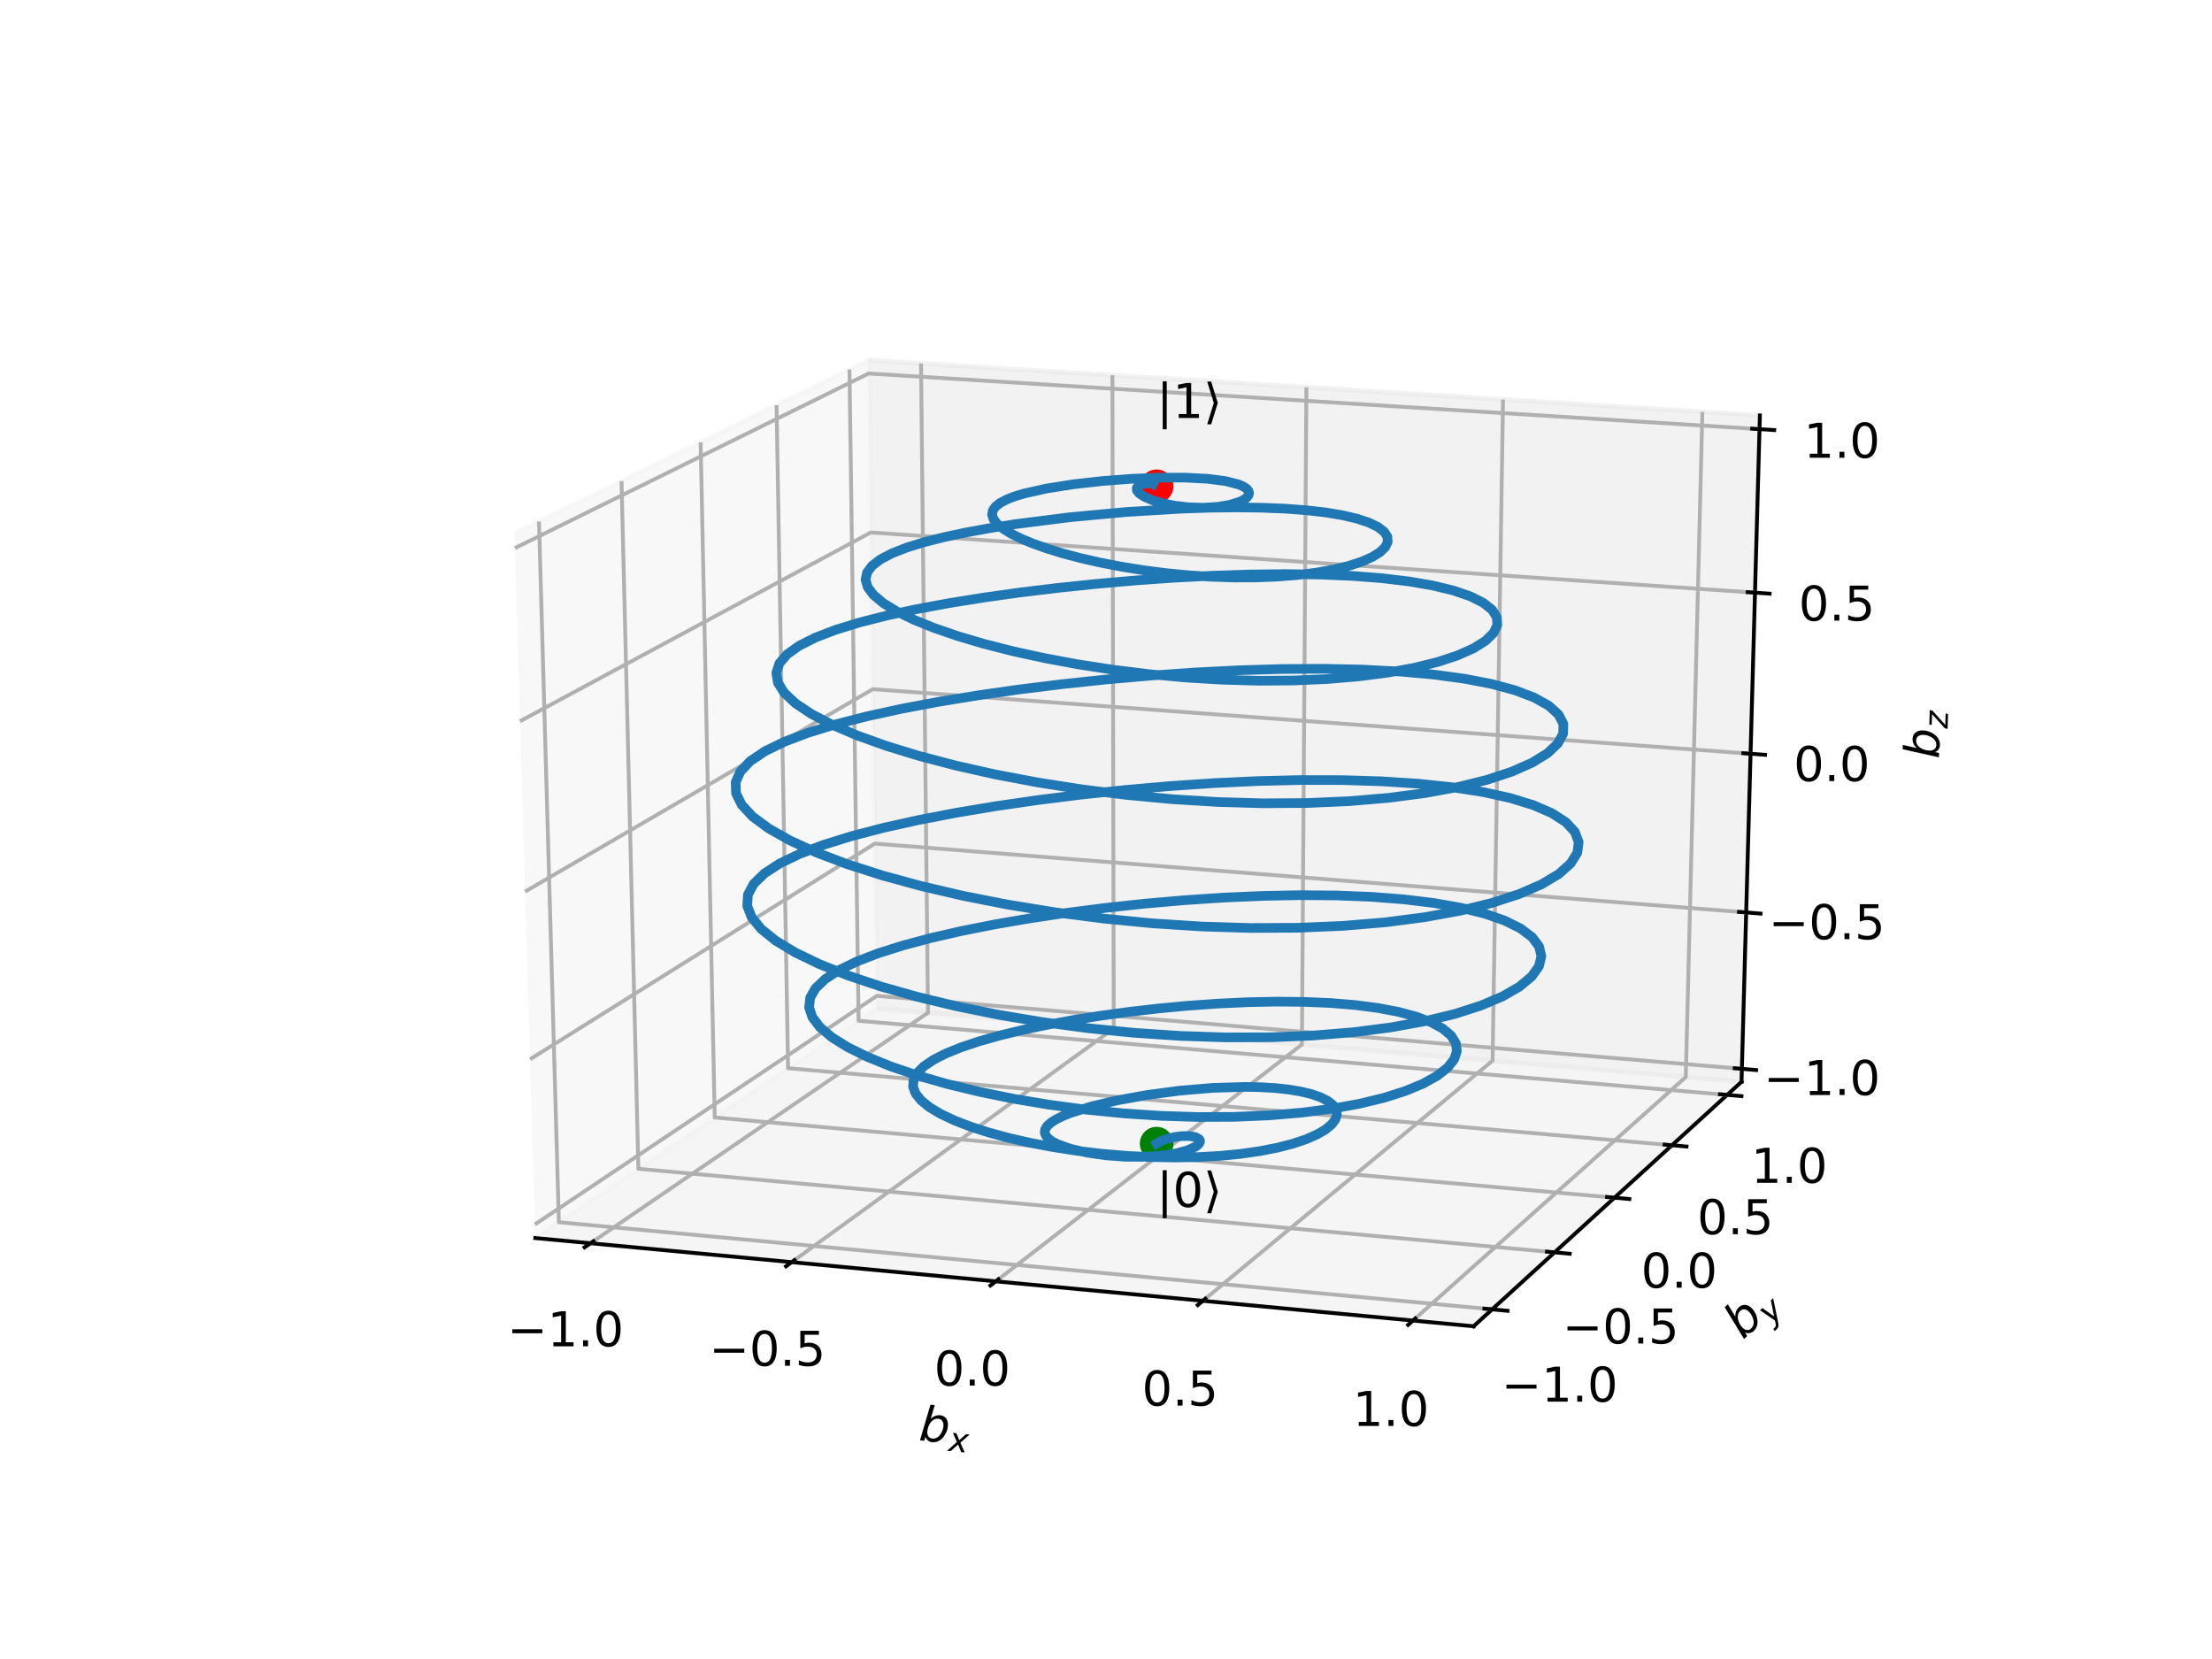 <?xml version="1.0" encoding="utf-8" standalone="no"?>
<!DOCTYPE svg PUBLIC "-//W3C//DTD SVG 1.1//EN"
  "http://www.w3.org/Graphics/SVG/1.1/DTD/svg11.dtd">
<!-- Created with matplotlib (https://matplotlib.org/) -->
<svg height="345.6pt" version="1.1" viewBox="0 0 460.8 345.6" width="460.8pt" xmlns="http://www.w3.org/2000/svg" xmlns:xlink="http://www.w3.org/1999/xlink">
 <defs>
  <style type="text/css">
*{stroke-linecap:butt;stroke-linejoin:round;}
  </style>
 </defs>
 <g id="figure_1">
  <g id="patch_1">
   <path d="M 0 345.6 
L 460.8 345.6 
L 460.8 0 
L 0 0 
z
" style="fill:#ffffff;"/>
  </g>
  <g id="patch_2">
   <path d="M 57.6 307.584 
L 414.72 307.584 
L 414.72 41.472 
L 57.6 41.472 
z
" style="fill:#ffffff;"/>
  </g>
  <g id="pane3d_1">
   <g id="patch_3">
    <path d="M 111.512 257.91 
L 182.694 210.081 
L 180.919 75.024 
L 107.18 111.146 
" style="fill:#f2f2f2;opacity:0.5;stroke:#f2f2f2;stroke-linejoin:miter;"/>
   </g>
  </g>
  <g id="pane3d_2">
   <g id="patch_4">
    <path d="M 182.694 210.081 
L 362.789 225.355 
L 366.615 86.537 
L 180.919 75.024 
" style="fill:#e6e6e6;opacity:0.5;stroke:#e6e6e6;stroke-linejoin:miter;"/>
   </g>
  </g>
  <g id="pane3d_3">
   <g id="patch_5">
    <path d="M 111.512 257.91 
L 306.971 276.288 
L 362.789 225.355 
L 182.694 210.081 
" style="fill:#ececec;opacity:0.5;stroke:#ececec;stroke-linejoin:miter;"/>
   </g>
  </g>
  <g id="axis3d_1">
   <g id="line2d_1">
    <path d="M 111.512 257.91 
L 306.971 276.288 
" style="fill:none;stroke:#000000;stroke-linecap:square;stroke-width:0.8;"/>
   </g>
   <g id="text_1">
    <!-- $b_x$ -->
    <defs>
     <path d="M 49.516 33.406 
Q 49.516 40.484 46.266 44.484 
Q 43.016 48.484 37.312 48.484 
Q 33.156 48.484 29.516 46.453 
Q 25.875 44.438 23.188 40.578 
Q 20.359 36.531 18.719 31.172 
Q 17.094 25.828 17.094 20.516 
Q 17.094 13.766 20.281 9.938 
Q 23.484 6.109 29.109 6.109 
Q 33.344 6.109 36.953 8.078 
Q 40.578 10.062 43.312 13.922 
Q 46.094 17.922 47.797 23.234 
Q 49.516 28.562 49.516 33.406 
z
M 21.578 46.391 
Q 24.906 50.875 29.906 53.438 
Q 34.906 56 40.375 56 
Q 48.781 56 53.734 50.328 
Q 58.688 44.672 58.688 35.016 
Q 58.688 27.094 55.781 19.672 
Q 52.875 12.25 47.516 6.5 
Q 44 2.688 39.406 0.625 
Q 34.812 -1.422 29.781 -1.422 
Q 24.469 -1.422 20.562 1.016 
Q 16.656 3.469 14.203 8.297 
L 12.594 0 
L 3.609 0 
L 18.406 75.984 
L 27.391 75.984 
z
" id="DejaVuSans-Oblique-98"/>
     <path d="M 60.016 54.688 
L 34.906 27.875 
L 50.297 0 
L 39.984 0 
L 28.422 21.688 
L 8.297 0 
L -2.594 0 
L 24.312 28.812 
L 10.016 54.688 
L 20.312 54.688 
L 30.812 34.906 
L 49.125 54.688 
z
" id="DejaVuSans-Oblique-120"/>
    </defs>
    <g transform="translate(191.29 300.02)rotate(-354.628)scale(0.1 -0.1)">
     <use transform="translate(0 0.016)" xlink:href="#DejaVuSans-Oblique-98"/>
     <use transform="translate(63.477 -16.391)scale(0.7)" xlink:href="#DejaVuSans-Oblique-120"/>
    </g>
   </g>
   <g id="Line3DCollection_1">
    <path d="M 123.012 258.991 
L 193.319 210.982 
L 191.865 75.703 
" style="fill:none;stroke:#b0b0b0;stroke-width:0.8;"/>
    <path d="M 164.923 262.932 
L 232.011 214.263 
L 231.735 78.175 
" style="fill:none;stroke:#b0b0b0;stroke-width:0.8;"/>
    <path d="M 207.439 266.93 
L 271.212 217.588 
L 272.147 80.68 
" style="fill:none;stroke:#b0b0b0;stroke-width:0.8;"/>
    <path d="M 250.573 270.985 
L 310.931 220.957 
L 313.109 83.22 
" style="fill:none;stroke:#b0b0b0;stroke-width:0.8;"/>
    <path d="M 294.337 275.1 
L 351.18 224.37 
L 354.634 85.794 
" style="fill:none;stroke:#b0b0b0;stroke-width:0.8;"/>
   </g>
   <g id="xtick_1">
    <g id="line2d_2">
     <path d="M 123.628 258.571 
L 121.778 259.834 
" style="fill:none;stroke:#000000;stroke-linecap:square;stroke-width:0.8;"/>
    </g>
    <g id="text_2">
     <!-- −1.0 -->
     <defs>
      <path d="M 10.594 35.5 
L 73.188 35.5 
L 73.188 27.203 
L 10.594 27.203 
z
" id="DejaVuSans-8722"/>
      <path d="M 12.406 8.297 
L 28.516 8.297 
L 28.516 63.922 
L 10.984 60.406 
L 10.984 69.391 
L 28.422 72.906 
L 38.281 72.906 
L 38.281 8.297 
L 54.391 8.297 
L 54.391 0 
L 12.406 0 
z
" id="DejaVuSans-49"/>
      <path d="M 10.688 12.406 
L 21 12.406 
L 21 0 
L 10.688 0 
z
" id="DejaVuSans-46"/>
      <path d="M 31.781 66.406 
Q 24.172 66.406 20.328 58.906 
Q 16.5 51.422 16.5 36.375 
Q 16.5 21.391 20.328 13.891 
Q 24.172 6.391 31.781 6.391 
Q 39.453 6.391 43.281 13.891 
Q 47.125 21.391 47.125 36.375 
Q 47.125 51.422 43.281 58.906 
Q 39.453 66.406 31.781 66.406 
z
M 31.781 74.219 
Q 44.047 74.219 50.516 64.516 
Q 56.984 54.828 56.984 36.375 
Q 56.984 17.969 50.516 8.266 
Q 44.047 -1.422 31.781 -1.422 
Q 19.531 -1.422 13.062 8.266 
Q 6.594 17.969 6.594 36.375 
Q 6.594 54.828 13.062 64.516 
Q 19.531 74.219 31.781 74.219 
z
" id="DejaVuSans-48"/>
     </defs>
     <g transform="translate(105.661 280.458)scale(0.1 -0.1)">
      <use xlink:href="#DejaVuSans-8722"/>
      <use x="83.789" xlink:href="#DejaVuSans-49"/>
      <use x="147.412" xlink:href="#DejaVuSans-46"/>
      <use x="179.199" xlink:href="#DejaVuSans-48"/>
     </g>
    </g>
   </g>
   <g id="xtick_2">
    <g id="line2d_3">
     <path d="M 165.511 262.505 
L 163.745 263.787 
" style="fill:none;stroke:#000000;stroke-linecap:square;stroke-width:0.8;"/>
    </g>
    <g id="text_3">
     <!-- −0.5 -->
     <defs>
      <path d="M 10.797 72.906 
L 49.516 72.906 
L 49.516 64.594 
L 19.828 64.594 
L 19.828 46.734 
Q 21.969 47.469 24.109 47.828 
Q 26.266 48.188 28.422 48.188 
Q 40.625 48.188 47.75 41.5 
Q 54.891 34.812 54.891 23.391 
Q 54.891 11.625 47.562 5.094 
Q 40.234 -1.422 26.906 -1.422 
Q 22.312 -1.422 17.547 -0.641 
Q 12.797 0.141 7.719 1.703 
L 7.719 11.625 
Q 12.109 9.234 16.797 8.062 
Q 21.484 6.891 26.703 6.891 
Q 35.156 6.891 40.078 11.328 
Q 45.016 15.766 45.016 23.391 
Q 45.016 31 40.078 35.438 
Q 35.156 39.891 26.703 39.891 
Q 22.75 39.891 18.812 39.016 
Q 14.891 38.141 10.797 36.281 
z
" id="DejaVuSans-53"/>
     </defs>
     <g transform="translate(147.724 284.516)scale(0.1 -0.1)">
      <use xlink:href="#DejaVuSans-8722"/>
      <use x="83.789" xlink:href="#DejaVuSans-48"/>
      <use x="147.412" xlink:href="#DejaVuSans-46"/>
      <use x="179.199" xlink:href="#DejaVuSans-53"/>
     </g>
    </g>
   </g>
   <g id="xtick_3">
    <g id="line2d_4">
     <path d="M 207.998 266.497 
L 206.318 267.797 
" style="fill:none;stroke:#000000;stroke-linecap:square;stroke-width:0.8;"/>
    </g>
    <g id="text_4">
     <!-- 0.0 -->
     <g transform="translate(194.587 288.634)scale(0.1 -0.1)">
      <use xlink:href="#DejaVuSans-48"/>
      <use x="63.623" xlink:href="#DejaVuSans-46"/>
      <use x="95.41" xlink:href="#DejaVuSans-48"/>
     </g>
    </g>
   </g>
   <g id="xtick_4">
    <g id="line2d_5">
     <path d="M 251.102 270.546 
L 249.511 271.865 
" style="fill:none;stroke:#000000;stroke-linecap:square;stroke-width:0.8;"/>
    </g>
    <g id="text_5">
     <!-- 0.5 -->
     <g transform="translate(237.883 292.811)scale(0.1 -0.1)">
      <use xlink:href="#DejaVuSans-48"/>
      <use x="63.623" xlink:href="#DejaVuSans-46"/>
      <use x="95.41" xlink:href="#DejaVuSans-53"/>
     </g>
    </g>
   </g>
   <g id="xtick_5">
    <g id="line2d_6">
     <path d="M 294.836 274.655 
L 293.336 275.993 
" style="fill:none;stroke:#000000;stroke-linecap:square;stroke-width:0.8;"/>
    </g>
    <g id="text_6">
     <!-- 1.0 -->
     <g transform="translate(281.814 297.049)scale(0.1 -0.1)">
      <use xlink:href="#DejaVuSans-49"/>
      <use x="63.623" xlink:href="#DejaVuSans-46"/>
      <use x="95.41" xlink:href="#DejaVuSans-48"/>
     </g>
    </g>
   </g>
  </g>
  <g id="axis3d_2">
   <g id="line2d_7">
    <path d="M 362.789 225.355 
L 306.971 276.288 
" style="fill:none;stroke:#000000;stroke-linecap:square;stroke-width:0.8;"/>
   </g>
   <g id="text_7">
    <!-- $b_y$ -->
    <defs>
     <path d="M 24.812 -5.078 
Q 18.562 -15.578 14.625 -18.188 
Q 10.688 -20.797 4.594 -20.797 
L -2.484 -20.797 
L -0.984 -13.281 
L 4.203 -13.281 
Q 7.953 -13.281 10.594 -11.234 
Q 13.234 -9.188 16.5 -3.219 
L 19.281 2 
L 7.172 54.688 
L 16.703 54.688 
L 25.781 12.797 
L 50.875 54.688 
L 60.297 54.688 
z
" id="DejaVuSans-Oblique-121"/>
    </defs>
    <g transform="translate(363.048 279.171)rotate(-42.38)scale(0.1 -0.1)">
     <use transform="translate(0 0.016)" xlink:href="#DejaVuSans-Oblique-98"/>
     <use transform="translate(63.477 -16.391)scale(0.7)" xlink:href="#DejaVuSans-Oblique-121"/>
    </g>
   </g>
   <g id="Line3DCollection_2">
    <path d="M 112.283 108.647 
L 116.425 254.609 
L 310.834 272.764 
" style="fill:none;stroke:#b0b0b0;stroke-width:0.8;"/>
    <path d="M 129.473 100.226 
L 132.988 243.479 
L 323.846 260.89 
" style="fill:none;stroke:#b0b0b0;stroke-width:0.8;"/>
    <path d="M 145.954 92.152 
L 148.89 232.794 
L 336.322 249.506 
" style="fill:none;stroke:#b0b0b0;stroke-width:0.8;"/>
    <path d="M 161.77 84.405 
L 164.169 222.528 
L 348.294 238.581 
" style="fill:none;stroke:#b0b0b0;stroke-width:0.8;"/>
    <path d="M 176.96 76.964 
L 178.862 212.656 
L 359.792 228.089 
" style="fill:none;stroke:#b0b0b0;stroke-width:0.8;"/>
   </g>
   <g id="xtick_6">
    <g id="line2d_8">
     <path d="M 309.227 272.614 
L 314.049 273.064 
" style="fill:none;stroke:#000000;stroke-linecap:square;stroke-width:0.8;"/>
    </g>
    <g id="text_8">
     <!-- −1.0 -->
     <g transform="translate(312.761 291.991)scale(0.1 -0.1)">
      <use xlink:href="#DejaVuSans-8722"/>
      <use x="83.789" xlink:href="#DejaVuSans-49"/>
      <use x="147.412" xlink:href="#DejaVuSans-46"/>
      <use x="179.199" xlink:href="#DejaVuSans-48"/>
     </g>
    </g>
   </g>
   <g id="xtick_7">
    <g id="line2d_9">
     <path d="M 322.27 260.746 
L 327.001 261.178 
" style="fill:none;stroke:#000000;stroke-linecap:square;stroke-width:0.8;"/>
    </g>
    <g id="text_9">
     <!-- −0.5 -->
     <g transform="translate(325.477 279.872)scale(0.1 -0.1)">
      <use xlink:href="#DejaVuSans-8722"/>
      <use x="83.789" xlink:href="#DejaVuSans-48"/>
      <use x="147.412" xlink:href="#DejaVuSans-46"/>
      <use x="179.199" xlink:href="#DejaVuSans-53"/>
     </g>
    </g>
   </g>
   <g id="xtick_8">
    <g id="line2d_10">
     <path d="M 334.775 249.368 
L 339.418 249.782 
" style="fill:none;stroke:#000000;stroke-linecap:square;stroke-width:0.8;"/>
    </g>
    <g id="text_10">
     <!-- 0.0 -->
     <g transform="translate(341.859 268.254)scale(0.1 -0.1)">
      <use xlink:href="#DejaVuSans-48"/>
      <use x="63.623" xlink:href="#DejaVuSans-46"/>
      <use x="95.41" xlink:href="#DejaVuSans-48"/>
     </g>
    </g>
   </g>
   <g id="xtick_9">
    <g id="line2d_11">
     <path d="M 346.775 238.449 
L 351.333 238.846 
" style="fill:none;stroke:#000000;stroke-linecap:square;stroke-width:0.8;"/>
    </g>
    <g id="text_11">
     <!-- 0.5 -->
     <g transform="translate(353.559 257.104)scale(0.1 -0.1)">
      <use xlink:href="#DejaVuSans-48"/>
      <use x="63.623" xlink:href="#DejaVuSans-46"/>
      <use x="95.41" xlink:href="#DejaVuSans-53"/>
     </g>
    </g>
   </g>
   <g id="xtick_10">
    <g id="line2d_12">
     <path d="M 358.301 227.962 
L 362.777 228.344 
" style="fill:none;stroke:#000000;stroke-linecap:square;stroke-width:0.8;"/>
    </g>
    <g id="text_12">
     <!-- 1.0 -->
     <g transform="translate(364.795 246.396)scale(0.1 -0.1)">
      <use xlink:href="#DejaVuSans-49"/>
      <use x="63.623" xlink:href="#DejaVuSans-46"/>
      <use x="95.41" xlink:href="#DejaVuSans-48"/>
     </g>
    </g>
   </g>
  </g>
  <g id="axis3d_3">
   <g id="line2d_13">
    <path d="M 362.789 225.355 
L 366.615 86.537 
" style="fill:none;stroke:#000000;stroke-linecap:square;stroke-width:0.8;"/>
   </g>
   <g id="text_13">
    <!-- $b_z$ -->
    <defs>
     <path d="M 11.625 54.688 
L 54.297 54.688 
L 52.688 46.484 
L 11.531 7.172 
L 45.516 7.172 
L 44.094 0 
L -0.297 0 
L 1.312 8.203 
L 42.484 47.516 
L 10.203 47.516 
z
" id="DejaVuSans-Oblique-122"/>
    </defs>
    <g transform="translate(403.908 158.124)rotate(-88.421)scale(0.1 -0.1)">
     <use transform="translate(0 0.016)" xlink:href="#DejaVuSans-Oblique-98"/>
     <use transform="translate(63.477 -16.391)scale(0.7)" xlink:href="#DejaVuSans-Oblique-122"/>
    </g>
   </g>
   <g id="Line3DCollection_3">
    <path d="M 362.863 222.661 
L 182.66 207.458 
L 111.428 255.068 
" style="fill:none;stroke:#b0b0b0;stroke-width:0.8;"/>
    <path d="M 363.761 190.082 
L 182.243 175.74 
L 110.413 220.673 
" style="fill:none;stroke:#b0b0b0;stroke-width:0.8;"/>
    <path d="M 364.673 157.019 
L 181.82 143.565 
L 109.382 185.735 
" style="fill:none;stroke:#b0b0b0;stroke-width:0.8;"/>
    <path d="M 365.597 123.462 
L 181.391 110.924 
L 108.334 150.241 
" style="fill:none;stroke:#b0b0b0;stroke-width:0.8;"/>
    <path d="M 366.536 89.399 
L 180.955 77.806 
L 107.27 114.178 
" style="fill:none;stroke:#b0b0b0;stroke-width:0.8;"/>
   </g>
   <g id="xtick_11">
    <g id="line2d_14">
     <path d="M 361.378 222.536 
L 365.836 222.912 
" style="fill:none;stroke:#000000;stroke-linecap:square;stroke-width:0.8;"/>
    </g>
    <g id="text_14">
     <!-- −1.0 -->
     <g transform="translate(367.411 228.109)scale(0.1 -0.1)">
      <use xlink:href="#DejaVuSans-8722"/>
      <use x="83.789" xlink:href="#DejaVuSans-49"/>
      <use x="147.412" xlink:href="#DejaVuSans-46"/>
      <use x="179.199" xlink:href="#DejaVuSans-48"/>
     </g>
    </g>
   </g>
   <g id="xtick_12">
    <g id="line2d_15">
     <path d="M 362.265 189.964 
L 366.756 190.318 
" style="fill:none;stroke:#000000;stroke-linecap:square;stroke-width:0.8;"/>
    </g>
    <g id="text_15">
     <!-- −0.5 -->
     <g transform="translate(368.428 195.651)scale(0.1 -0.1)">
      <use xlink:href="#DejaVuSans-8722"/>
      <use x="83.789" xlink:href="#DejaVuSans-48"/>
      <use x="147.412" xlink:href="#DejaVuSans-46"/>
      <use x="179.199" xlink:href="#DejaVuSans-53"/>
     </g>
    </g>
   </g>
   <g id="xtick_13">
    <g id="line2d_16">
     <path d="M 363.165 156.908 
L 367.69 157.241 
" style="fill:none;stroke:#000000;stroke-linecap:square;stroke-width:0.8;"/>
    </g>
    <g id="text_16">
     <!-- 0.0 -->
     <g transform="translate(373.65 162.713)scale(0.1 -0.1)">
      <use xlink:href="#DejaVuSans-48"/>
      <use x="63.623" xlink:href="#DejaVuSans-46"/>
      <use x="95.41" xlink:href="#DejaVuSans-48"/>
     </g>
    </g>
   </g>
   <g id="xtick_14">
    <g id="line2d_17">
     <path d="M 364.078 123.358 
L 368.638 123.669 
" style="fill:none;stroke:#000000;stroke-linecap:square;stroke-width:0.8;"/>
    </g>
    <g id="text_17">
     <!-- 0.5 -->
     <g transform="translate(374.697 129.285)scale(0.1 -0.1)">
      <use xlink:href="#DejaVuSans-48"/>
      <use x="63.623" xlink:href="#DejaVuSans-46"/>
      <use x="95.41" xlink:href="#DejaVuSans-53"/>
     </g>
    </g>
   </g>
   <g id="xtick_15">
    <g id="line2d_18">
     <path d="M 365.005 89.303 
L 369.6 89.59 
" style="fill:none;stroke:#000000;stroke-linecap:square;stroke-width:0.8;"/>
    </g>
    <g id="text_18">
     <!-- 1.0 -->
     <g transform="translate(375.759 95.355)scale(0.1 -0.1)">
      <use xlink:href="#DejaVuSans-49"/>
      <use x="63.623" xlink:href="#DejaVuSans-46"/>
      <use x="95.41" xlink:href="#DejaVuSans-48"/>
     </g>
    </g>
   </g>
  </g>
  <g id="axes_1">
   <g id="line2d_19">
    <defs>
     <path d="M 0 3 
C 0.796 3 1.559 2.684 2.121 2.121 
C 2.684 1.559 3 0.796 3 0 
C 3 -0.796 2.684 -1.559 2.121 -2.121 
C 1.559 -2.684 0.796 -3 0 -3 
C -0.796 -3 -1.559 -2.684 -2.121 -2.121 
C -2.684 -1.559 -3 -0.796 -3 0 
C -3 0.796 -2.684 1.559 -2.121 2.121 
C -1.559 2.684 -0.796 3 0 3 
z
" id="m42c18da976" style="stroke:#ff0000;"/>
    </defs>
    <g clip-path="url(#pd9c0cf9786)">
     <use style="fill:#ff0000;stroke:#ff0000;" x="240.948" xlink:href="#m42c18da976" y="101.297"/>
    </g>
   </g>
   <g id="line2d_20">
    <defs>
     <path d="M 0 3 
C 0.796 3 1.559 2.684 2.121 2.121 
C 2.684 1.559 3 0.796 3 0 
C 3 -0.796 2.684 -1.559 2.121 -2.121 
C 1.559 -2.684 0.796 -3 0 -3 
C -0.796 -3 -1.559 -2.684 -2.121 -2.121 
C -2.684 -1.559 -3 -0.796 -3 0 
C -3 0.796 -2.684 1.559 -2.121 2.121 
C -1.559 2.684 -0.796 3 0 3 
z
" id="me044c6add8" style="stroke:#008000;"/>
    </defs>
    <g clip-path="url(#pd9c0cf9786)">
     <use style="fill:#008000;stroke:#008000;" x="240.949" xlink:href="#me044c6add8" y="238.237"/>
    </g>
   </g>
   <g id="line2d_21">
    <path clip-path="url(#pd9c0cf9786)" d="M 240.949 238.237 
L 241.869 237.705 
L 243.152 237.229 
L 244.67 236.865 
L 246.263 236.662 
L 247.761 236.658 
L 248.986 236.867 
L 249.772 237.281 
L 249.955 237.555 
L 249.976 237.865 
L 249.823 238.203 
L 249.487 238.561 
L 248.961 238.928 
L 247.331 239.649 
L 244.95 240.281 
L 241.898 240.749 
L 238.313 240.992 
L 234.385 240.971 
L 230.348 240.674 
L 226.463 240.112 
L 223.003 239.314 
L 220.229 238.319 
L 219.174 237.762 
L 218.377 237.172 
L 217.858 236.554 
L 217.637 235.914 
L 217.728 235.255 
L 218.142 234.582 
L 218.884 233.899 
L 219.955 233.21 
L 221.352 232.519 
L 223.066 231.831 
L 227.386 230.486 
L 232.755 229.224 
L 238.944 228.108 
L 245.667 227.215 
L 252.594 226.626 
L 259.366 226.42 
L 262.578 226.482 
L 265.611 226.66 
L 268.422 226.96 
L 270.965 227.381 
L 273.2 227.921 
L 275.087 228.576 
L 276.591 229.337 
L 277.679 230.193 
L 278.324 231.13 
L 278.504 232.131 
L 278.202 233.175 
L 277.406 234.242 
L 276.111 235.308 
L 274.321 236.349 
L 272.043 237.342 
L 269.294 238.261 
L 266.098 239.085 
L 262.485 239.792 
L 258.494 240.364 
L 254.17 240.785 
L 249.565 241.044 
L 244.734 241.131 
L 239.742 241.043 
L 234.652 240.779 
L 229.536 240.344 
L 224.463 239.743 
L 219.506 238.989 
L 214.736 238.093 
L 210.222 237.071 
L 206.031 235.94 
L 202.225 234.717 
L 198.86 233.42 
L 195.989 232.066 
L 193.656 230.67 
L 191.897 229.248 
L 190.741 227.812 
L 190.21 226.375 
L 190.316 224.945 
L 191.064 223.531 
L 192.449 222.139 
L 194.46 220.776 
L 197.077 219.447 
L 200.273 218.157 
L 204.013 216.911 
L 208.257 215.716 
L 212.959 214.578 
L 218.065 213.506 
L 223.519 212.509 
L 229.26 211.598 
L 235.223 210.785 
L 241.338 210.083 
L 247.537 209.505 
L 253.745 209.066 
L 259.89 208.779 
L 265.897 208.656 
L 271.693 208.709 
L 277.205 208.945 
L 282.362 209.371 
L 287.096 209.988 
L 291.34 210.795 
L 295.035 211.787 
L 298.122 212.951 
L 300.553 214.273 
L 302.283 215.732 
L 303.274 217.303 
L 303.498 218.958 
L 302.936 220.665 
L 301.578 222.387 
L 299.422 224.089 
L 296.481 225.731 
L 292.775 227.276 
L 288.339 228.686 
L 283.217 229.929 
L 277.464 230.971 
L 271.148 231.788 
L 264.345 232.356 
L 257.141 232.661 
L 249.631 232.694 
L 241.914 232.451 
L 234.097 231.936 
L 226.288 231.16 
L 218.596 230.136 
L 211.13 228.887 
L 203.996 227.436 
L 197.295 225.81 
L 191.121 224.038 
L 185.559 222.149 
L 180.687 220.172 
L 176.57 218.135 
L 173.262 216.063 
L 170.805 213.979 
L 169.228 211.902 
L 168.551 209.849 
L 168.778 207.833 
L 169.902 205.865 
L 171.908 203.952 
L 174.767 202.102 
L 178.443 200.319 
L 182.888 198.607 
L 188.05 196.972 
L 193.866 195.418 
L 200.269 193.951 
L 207.185 192.58 
L 214.535 191.313 
L 222.237 190.162 
L 230.204 189.139 
L 238.348 188.26 
L 246.576 187.538 
L 254.797 186.991 
L 262.918 186.634 
L 270.844 186.48 
L 278.485 186.543 
L 285.749 186.834 
L 292.548 187.359 
L 298.796 188.121 
L 304.413 189.117 
L 309.324 190.341 
L 313.457 191.779 
L 316.751 193.411 
L 319.15 195.214 
L 320.61 197.157 
L 321.095 199.203 
L 320.581 201.312 
L 319.057 203.442 
L 316.523 205.544 
L 312.994 207.572 
L 308.5 209.479 
L 303.083 211.219 
L 296.802 212.748 
L 289.728 214.029 
L 281.948 215.028 
L 273.56 215.719 
L 264.673 216.083 
L 255.408 216.111 
L 245.891 215.799 
L 236.257 215.154 
L 226.64 214.19 
L 217.178 212.927 
L 208.005 211.393 
L 199.25 209.619 
L 191.037 207.641 
L 183.477 205.495 
L 176.673 203.22 
L 170.713 200.852 
L 165.672 198.425 
L 161.609 195.972 
L 158.569 193.52 
L 156.581 191.093 
L 155.66 188.71 
L 155.804 186.388 
L 157.001 184.136 
L 159.225 181.965 
L 162.436 179.878 
L 166.588 177.88 
L 171.62 175.974 
L 177.468 174.162 
L 184.057 172.447 
L 191.307 170.834 
L 199.132 169.329 
L 207.443 167.939 
L 216.143 166.675 
L 225.138 165.548 
L 234.326 164.573 
L 243.606 163.763 
L 252.877 163.137 
L 262.035 162.709 
L 270.979 162.495 
L 279.607 162.509 
L 287.821 162.762 
L 295.524 163.262 
L 302.624 164.013 
L 309.032 165.014 
L 314.666 166.258 
L 319.451 167.731 
L 323.318 169.414 
L 326.208 171.282 
L 328.072 173.302 
L 328.871 175.437 
L 328.581 177.645 
L 327.187 179.88 
L 324.693 182.091 
L 321.114 184.229 
L 316.481 186.242 
L 310.844 188.083 
L 304.264 189.704 
L 296.82 191.066 
L 288.606 192.132 
L 279.729 192.874 
L 270.307 193.274 
L 260.47 193.319 
L 250.356 193.008 
L 240.106 192.347 
L 229.868 191.352 
L 219.787 190.046 
L 210.006 188.458 
L 200.662 186.623 
L 191.885 184.579 
L 183.793 182.365 
L 176.492 180.024 
L 170.074 177.593 
L 164.615 175.11 
L 160.175 172.608 
L 156.799 170.118 
L 154.514 167.664 
L 153.332 165.267 
L 153.252 162.941 
L 154.254 160.697 
L 156.311 158.543 
L 159.381 156.484 
L 163.411 154.521 
L 168.34 152.656 
L 174.099 150.889 
L 180.61 149.222 
L 187.792 147.655 
L 195.555 146.193 
L 203.809 144.842 
L 212.458 143.609 
L 221.403 142.504 
L 230.545 141.539 
L 239.782 140.728 
L 249.013 140.086 
L 258.136 139.626 
L 267.049 139.364 
L 275.655 139.314 
L 283.855 139.485 
L 291.556 139.887 
L 298.669 140.524 
L 305.107 141.395 
L 310.791 142.494 
L 315.65 143.81 
L 319.619 145.326 
L 322.641 147.017 
L 324.672 148.855 
L 325.677 150.804 
L 325.633 152.826 
L 324.53 154.877 
L 322.372 156.911 
L 319.177 158.881 
L 314.976 160.74 
L 309.819 162.442 
L 303.765 163.945 
L 296.891 165.209 
L 289.286 166.203 
L 281.052 166.9 
L 272.302 167.283 
L 263.156 167.342 
L 253.744 167.074 
L 244.198 166.486 
L 234.654 165.593 
L 225.247 164.417 
L 216.108 162.985 
L 207.364 161.33 
L 199.134 159.486 
L 191.525 157.492 
L 184.635 155.384 
L 178.547 153.201 
L 173.33 150.975 
L 169.039 148.739 
L 165.714 146.519 
L 163.381 144.338 
L 162.049 142.215 
L 161.717 140.163 
L 162.367 138.191 
L 163.973 136.307 
L 166.497 134.513 
L 169.891 132.81 
L 174.099 131.198 
L 179.057 129.675 
L 184.695 128.242 
L 190.938 126.898 
L 197.706 125.646 
L 204.915 124.487 
L 212.479 123.428 
L 220.308 122.476 
L 228.313 121.64 
L 236.403 120.93 
L 244.487 120.358 
L 252.474 119.937 
L 260.275 119.678 
L 267.803 119.592 
L 274.974 119.688 
L 281.706 119.974 
L 287.922 120.453 
L 293.551 121.125 
L 298.527 121.984 
L 302.791 123.022 
L 306.29 124.223 
L 308.982 125.57 
L 310.832 127.036 
L 311.815 128.594 
L 311.917 130.212 
L 311.135 131.853 
L 309.478 133.481 
L 306.964 135.057 
L 303.626 136.543 
L 299.507 137.902 
L 294.662 139.102 
L 289.156 140.11 
L 283.064 140.902 
L 276.471 141.458 
L 269.47 141.763 
L 262.157 141.812 
L 254.638 141.602 
L 247.017 141.142 
L 239.4 140.441 
L 231.895 139.52 
L 224.603 138.399 
L 217.622 137.105 
L 211.043 135.666 
L 204.95 134.113 
L 199.417 132.476 
L 194.508 130.783 
L 190.275 129.062 
L 186.76 127.338 
L 183.994 125.631 
L 181.994 123.961 
L 180.768 122.341 
L 180.314 120.782 
L 180.619 119.292 
L 181.661 117.875 
L 183.409 116.533 
L 185.826 115.266 
L 188.867 114.074 
L 192.481 112.955 
L 196.615 111.907 
L 201.207 110.93 
L 206.195 110.024 
L 211.513 109.19 
L 222.864 107.75 
L 234.704 106.651 
L 246.473 105.947 
L 252.16 105.763 
L 257.628 105.701 
L 262.817 105.766 
L 267.668 105.962 
L 272.128 106.291 
L 276.147 106.751 
L 279.682 107.339 
L 282.695 108.046 
L 285.156 108.862 
L 287.039 109.772 
L 288.328 110.759 
L 289.014 111.802 
L 289.093 112.879 
L 288.572 113.966 
L 287.464 115.037 
L 285.791 116.067 
L 283.582 117.031 
L 280.873 117.906 
L 277.705 118.669 
L 274.129 119.303 
L 270.198 119.793 
L 265.97 120.126 
L 261.509 120.297 
L 256.878 120.302 
L 252.145 120.142 
L 247.375 119.824 
L 242.636 119.357 
L 237.991 118.754 
L 233.501 118.029 
L 229.224 117.202 
L 225.213 116.291 
L 221.514 115.315 
L 218.169 114.293 
L 215.212 113.245 
L 212.67 112.187 
L 210.564 111.135 
L 208.907 110.102 
L 207.707 109.1 
L 206.962 108.137 
L 206.668 107.22 
L 206.812 106.353 
L 207.375 105.538 
L 208.338 104.777 
L 209.671 104.07 
L 211.347 103.416 
L 213.33 102.812 
L 218.073 101.754 
L 223.589 100.887 
L 229.551 100.214 
L 235.628 99.745 
L 241.508 99.5 
L 246.906 99.495 
L 251.579 99.741 
L 255.339 100.229 
L 258.059 100.928 
L 259.008 101.341 
L 259.679 101.785 
L 260.076 102.25 
L 260.206 102.724 
L 260.079 103.198 
L 259.709 103.659 
L 259.114 104.096 
L 258.315 104.499 
L 256.197 105.167 
L 253.559 105.601 
L 250.621 105.771 
L 247.605 105.676 
L 244.718 105.343 
L 242.136 104.822 
L 239.995 104.177 
L 238.383 103.478 
L 237.334 102.787 
L 236.834 102.156 
L 236.822 101.62 
L 237.197 101.199 
L 237.835 100.902 
L 238.971 100.683 
L 239.895 100.712 
L 240.184 100.854 
L 240.184 100.854 
" style="fill:none;stroke:#1f77b4;stroke-linecap:square;stroke-width:2;"/>
   </g>
   <g id="text_19">
    <!-- $|1\rangle$ -->
    <defs>
     <path d="M 21 76.422 
L 21 -23.578 
L 12.703 -23.578 
L 12.703 76.422 
z
" id="DejaVuSans-124"/>
     <path d="M 30.078 31.344 
L 16.312 -13.188 
L 8.016 -13.188 
L 21.781 31.344 
L 8.016 75.875 
L 16.312 75.875 
z
" id="DejaVuSans-10217"/>
    </defs>
    <g transform="translate(240.948 87.133)scale(0.1 -0.1)">
     <use transform="translate(0 0.578)" xlink:href="#DejaVuSans-124"/>
     <use transform="translate(33.691 0.578)" xlink:href="#DejaVuSans-49"/>
     <use transform="translate(97.314 0.578)" xlink:href="#DejaVuSans-10217"/>
    </g>
   </g>
   <g id="text_20">
    <!-- $|0\rangle$ -->
    <g transform="translate(240.949 251.479)scale(0.1 -0.1)">
     <use transform="translate(0 0.578)" xlink:href="#DejaVuSans-124"/>
     <use transform="translate(33.691 0.578)" xlink:href="#DejaVuSans-48"/>
     <use transform="translate(97.314 0.578)" xlink:href="#DejaVuSans-10217"/>
    </g>
   </g>
  </g>
 </g>
 <defs>
  <clipPath id="pd9c0cf9786">
   <rect height="266.112" width="357.12" x="57.6" y="41.472"/>
  </clipPath>
 </defs>
</svg>
